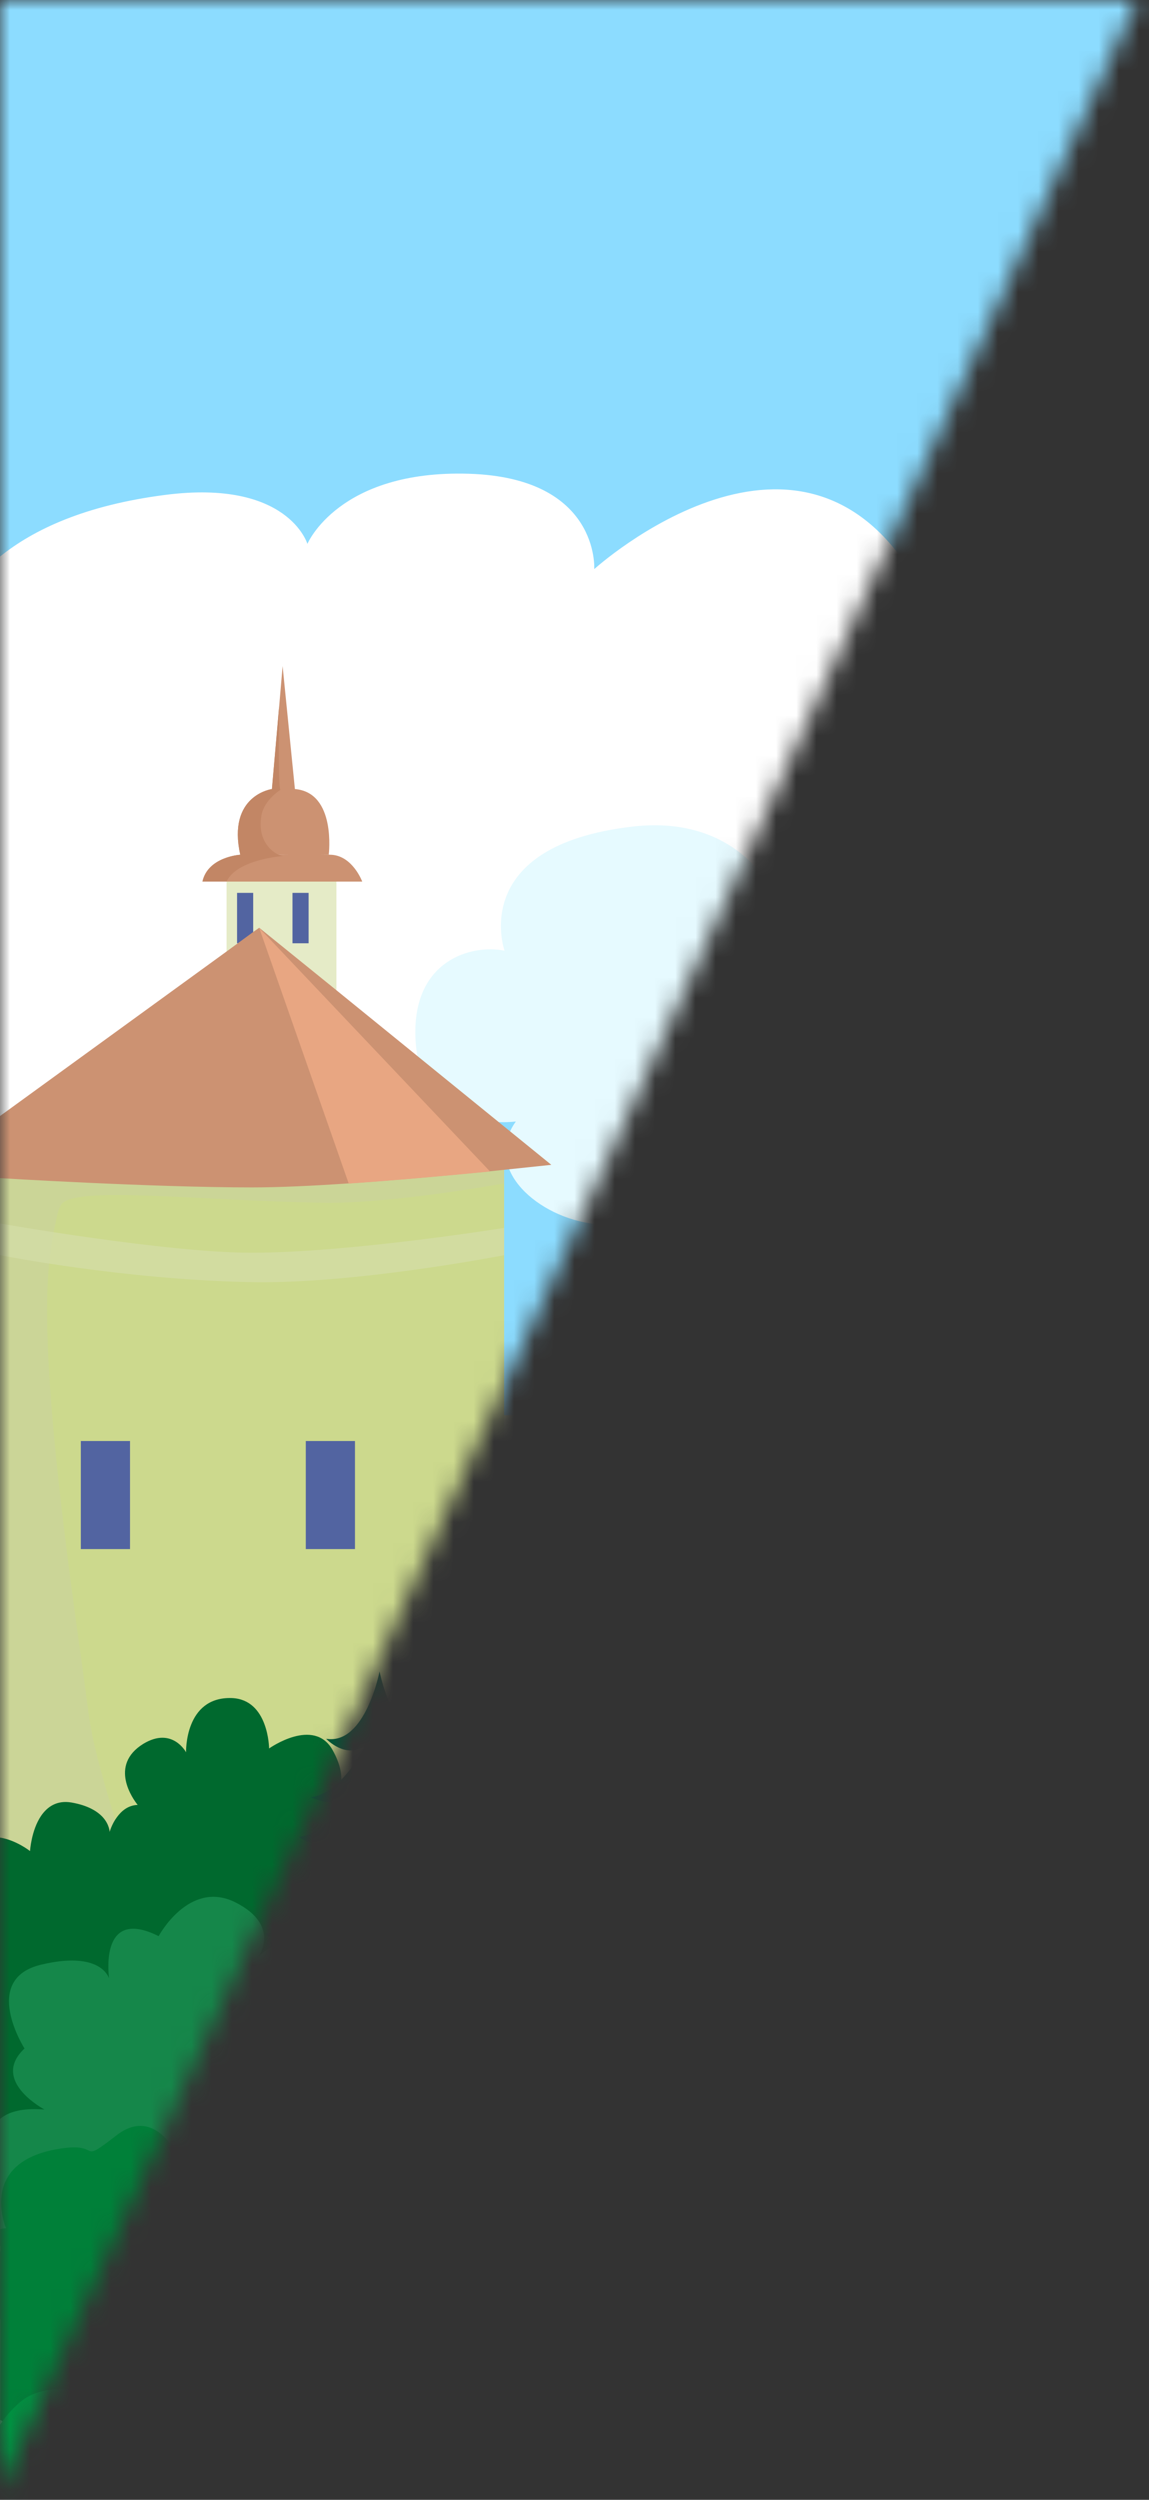 <svg width="57" height="124" viewBox="0 0 57 124" fill="none" xmlns="http://www.w3.org/2000/svg">
<rect x="0" y="0" width="57" height="124" fill="#333333" stroke="none"/>
<mask id="mask0_24_29919" style="mask-type:luminance" maskUnits="userSpaceOnUse" x="0" y="0" width="57" height="124">
<path d="M56.41 0L0 123.49V0H56.41Z" fill="white"/>
</mask>
<g mask="url(#mask0_24_29919)">
<path d="M200 0H0V200H200V0Z" fill="#8CDCFF"/>
<path d="M200 104.8V131.14H0V90.04C0 90.04 0.72 90.06 2.04 90.08C2.84 90.1 3.87 90.12 5.09 90.14C5.32 90.14 5.55 90.15 5.8 90.15C9.1 90.2 13.62 90.24 18.87 90.23C19.56 90.23 20.26 90.23 20.97 90.22C23.7 90.21 26.59 90.18 29.58 90.13H29.59C30.42 90.12 31.24 90.11 32.08 90.09H32.09C39.73 89.93 47.89 89.62 55.59 89.06C59.94 88.75 64.13 88.35 67.99 87.86C69.26 87.7 70.49 87.53 71.69 87.34C71.69 87.33 71.7 87.34 71.7 87.34C72.43 87.23 73.15 87.11 73.84 86.99C73.85 86.98 73.87 86.98 73.87 86.98C74.86 86.81 75.81 86.63 76.73 86.44C78.36 86.1 79.87 85.73 81.23 85.33C81.94 85.12 82.61 84.91 83.23 84.68C85.78 83.75 88.71 83.22 91.91 83.02C96.51 82.73 101.65 83.1 106.97 83.92C126.55 86.94 148.53 95.99 154.47 100C163.15 105.87 182.19 111.53 200 104.8Z" fill="#5A9C99"/>
<path d="M200 157.23V161.04V162.08V168.32L199.97 176.29V177.14C199.97 177.14 172.39 175.61 171.03 177.14C169.76 178.58 169.23 180.17 152.62 179.38C152.49 179.37 152.36 179.37 152.23 179.36C151.24 179.31 150.18 179.26 149.07 179.19C145.41 178.97 141.26 178.73 136.88 178.48C130.92 178.14 124.54 177.79 118.44 177.5H118.43C116.88 177.43 115.34 177.36 113.83 177.29C113.2 177.26 112.58 177.24 111.96 177.22C108.95 177.09 106.07 176.98 103.44 176.91C102.94 176.9 102.44 176.88 101.96 176.87C100.31 176.83 98.77 176.81 97.37 176.8C96.18 176.78 95.08 176.79 94.1 176.8C93.24 176.81 92.47 176.83 91.8 176.87H91.79C91.32 176.89 90.89 176.92 90.52 176.95H90.5C89.93 177 89.48 177.06 89.16 177.14C87.85 177.46 85.09 177.77 81.59 178.04H81.41C78.45 178.27 74.98 178.46 71.44 178.57H71.21C63.19 178.85 54.89 178.77 51.37 178C49.09 177.5 46.41 177.46 43.18 177.57C42.23 177.61 41.23 177.65 40.18 177.71C37.8 177.82 35.14 177.96 32.16 178.02C32.15 178.03 32.14 178.03 32.14 178.03C31.6 178.04 31.05 178.05 30.49 178.05C25.99 178.1 20.8 177.95 14.78 177.31C2 175.95 0 180.78 0 180.78V101.84C0 101.84 0.42 101.76 1.21 101.62H1.22C3.48 101.22 8.75 100.31 15.95 99.21C16.39 99.14 16.84 99.08 17.29 99.01C18.47 98.84 19.7 98.66 20.97 98.48C21.11 98.45 21.25 98.43 21.4 98.41C26.67 97.65 32.66 96.85 39.06 96.09C39.33 96.06 39.61 96.02 39.88 95.99C44.04 95.51 48.36 95.04 52.78 94.62C52.82 94.62 52.87 94.61 52.92 94.61C59.31 94 65.87 93.5 72.37 93.16C72.73 93.14 73.1 93.13 73.46 93.11C77.21 92.93 80.93 92.8 84.57 92.76C84.62 92.75 84.67 92.75 84.71 92.76C86.23 92.73 87.72 92.72 89.2 92.74C89.22 92.73 89.25 92.73 89.27 92.74C92.27 92.75 95.21 92.82 98.05 92.96C103.47 93.21 108.54 93.7 113.07 94.5C114.89 94.81 116.62 95.18 118.25 95.59C119.07 95.8 119.86 96.02 120.62 96.25C120.75 96.3 120.88 96.34 121.01 96.38C121.61 96.57 122.2 96.77 122.77 96.98C125.1 97.83 127.14 98.84 128.81 100.01C130.62 101.27 132.38 102.61 134.1 104C134.24 104.11 134.37 104.21 134.5 104.32C136.35 105.82 138.15 107.39 139.93 109C144.77 113.41 149.38 118.16 153.98 122.94C154.7 123.69 155.43 124.44 156.15 125.19C156.56 125.62 156.97 126.04 157.38 126.46C158.89 128.04 160.42 129.6 161.96 131.15C162.84 132.04 163.72 132.92 164.6 133.79C166.93 136.07 169.29 138.3 171.72 140.42C171.87 140.56 172.02 140.69 172.18 140.82C176.7 144.75 181.43 148.33 186.55 151.31C190.75 153.74 195.2 155.77 200 157.24V157.23Z" fill="#2C9C5D"/>
<path d="M46.08 40.58C44.8 42.14 43.22 42.73 43.22 42.73C43.22 42.73 47.44 46.41 42.2 50.24C32.04 57.68 25.38 51.43 25.38 51.43C25.38 51.43 25.05 53.4 23.23 55.4C21.37 57.47 17.94 59.58 11.69 59.64C6.38 59.69 0.23 59.19 1.72 54.92C1.72 54.92 1.06 55.32 0 55.83V27.61C1.67 26.26 4.23 25.06 8.19 24.55C14.3 23.76 15.25 26.98 15.25 26.98C15.25 26.98 16.79 23.3 23.26 23.5C29.76 23.7 29.48 28.23 29.48 28.23C29.48 28.23 39.98 18.71 45.68 29.2C48.87 35.07 47.72 38.61 46.08 40.58Z" fill="white"/>
<path d="M25.03 47.16C25.03 47.16 23.17 41.95 31.39 41C36.8 40.38 38.46 44.46 38.46 44.46C38.46 44.46 39.53 39.34 45.31 40.38C49.02 41.04 50.16 45.22 49.58 45.67C49.58 45.67 52.62 40.73 56.71 42.82C60.8 44.91 57.04 48.99 57.04 48.99C57.04 48.99 61.26 48.21 61.08 52.54C60.95 55.82 56.34 57.9 53.08 55.16C53.08 55.16 49.7 63.21 42.35 57.6C42.35 57.6 41.91 60.74 38.23 60.91C37.14 60.96 34.57 60.82 34.39 58.46C34.39 58.46 32.99 61.09 29.49 60.71C26.76 60.41 23.89 58.02 25.59 55.63C25.59 55.63 20.81 56.33 20.61 51.49C20.45 47.62 23.41 46.82 25.04 47.16H25.03Z" fill="#E6FAFF"/>
<path d="M53.25 49.93L50.2 47.95H53.5L53.25 49.93Z" fill="#AD5A62"/>
<path d="M77.25 46.94H52.89V68.95H77.25V46.94Z" fill="#CCD98D"/>
<path d="M31.91 63.6V70.58H35.45V63.6C35.45 63.6 34.54 63.23 34.31 63C34.08 62.77 32.98 62.96 32.75 63.15C32.52 63.34 32.37 63.47 31.91 63.59V63.6Z" fill="#BAC294"/>
<path d="M84.03 70.65V102.13L55.47 101.71L24.56 101.25V70.2L84.03 70.65Z" fill="#DAE3AD"/>
<path d="M32.14 70.22L44.55 63.6H84.38L84.04 70.65L32.14 70.22Z" fill="#C4805A"/>
<path d="M50.2 47.95L64.77 34.2L78.32 47.95H50.2Z" fill="#CC9272"/>
<path d="M34.62 76.3H32.73V80.45H34.62V76.3Z" fill="#5264A1"/>
<path d="M46.4 76.3H44.51V80.45H46.4V76.3Z" fill="#5264A1"/>
<path d="M58.17 76.3H56.28V80.45H58.17V76.3Z" fill="#5264A1"/>
<path d="M34.62 86.16H32.73V90.31H34.62V86.16Z" fill="#5264A1"/>
<path d="M46.4 86.16H44.51V90.31H46.4V86.16Z" fill="#5264A1"/>
<path d="M58.17 86.16H56.28V90.31H58.17V86.16Z" fill="#5264A1"/>
<path d="M28.1 70.57V65.89H30C30 65.89 30.04 66.98 30.46 67.12V70.57H28.1Z" fill="#DAE3AD"/>
<path opacity="0.68" d="M16.69 43.73H11.24V49.28H16.69V43.73Z" fill="#DAE3AD"/>
<path d="M12.56 44.29H11.76V46.79H12.56V44.29Z" fill="#5264A1"/>
<g style="mix-blend-mode:multiply" opacity="0.21">
<path d="M55.47 101.71L24.56 101.26V88.45L25.01 75.63C25.01 75.63 33.36 84.46 38.74 85.42C44.12 86.38 41.69 92.73 44.98 94.6C48.28 96.48 55.52 96.44 57.23 100.18C57.5 100.79 56.82 101.29 55.48 101.71H55.47Z" fill="#DAE3AD"/>
</g>
<path d="M15.31 44.29H14.51V46.79H15.31V44.29Z" fill="#5264A1"/>
<path d="M25.01 57.78H0V108.1H25.01V57.78Z" fill="#CCD98D"/>
<g style="mix-blend-mode:multiply" opacity="0.29">
<path d="M25.01 56.47V58.7C25.01 58.7 19.45 59.72 16.04 59.66C9.74 59.56 3.62 58.79 3.02 59.77C2.92 59.93 2.83 60.25 2.75 60.7C2.65 61.11 2.57 61.63 2.49 62.25C1.76 67.53 3.83 80.56 4.39 84.96C5.07 90.45 10.63 100.69 6.47 108.1H0V55.51L25.01 56.48V56.47Z" fill="#C8CCB1"/>
</g>
<path d="M27.35 57.78C27.35 57.78 26.12 57.91 24.31 58.1C22.38 58.29 19.77 58.53 17.3 58.7C15.55 58.82 13.85 58.9 12.51 58.9C7.51 58.9 0 58.44 0 58.44V55.36L11.25 47.19L11.81 46.78L12.56 46.23L12.86 46.02L16.69 49.12L27.35 57.78Z" fill="#CC9272"/>
<path d="M17.97 43.73H10.04C10.31 42.5 11.9 42.4 11.9 42.4H11.91C12.02 42.4 12.85 42.39 13.79 42.39C14.71 42.38 15.73 42.38 16.3 42.39C16.35 42.4 16.39 42.4 16.44 42.4C17.5 42.46 17.97 43.73 17.97 43.73Z" fill="#CC9272"/>
<path d="M16.31 42.39H13.85L11.92 42.41C11.26 39.44 13.49 39.14 13.49 39.14L13.85 35.03L14.02 33.04L14.63 39.14C16.69 39.31 16.31 42.38 16.31 42.38V42.39Z" fill="#CC9272"/>
<path d="M14.05 42.46C14.05 42.46 11.75 42.62 11.24 43.73H10.05C10.32 42.5 11.91 42.4 11.91 42.4H11.92C11.26 39.44 13.49 39.14 13.49 39.14L13.85 35.03C13.85 35.29 13.78 38.96 13.91 39.18C13.91 39.18 13.1 39.68 12.97 40.45C12.77 41.59 13.37 42.18 13.8 42.39C13.82 42.39 13.84 42.4 13.85 42.4C13.92 42.44 13.99 42.45 14.05 42.46Z" fill="#C28665"/>
<path d="M6.45 71.48H4.01V76.84H6.45V71.48Z" fill="#5264A1"/>
<path d="M17.61 71.48H15.17V76.84H17.61V71.48Z" fill="#5264A1"/>
<g style="mix-blend-mode:multiply" opacity="0.68">
<path d="M25.01 60.91V62.26C25.01 62.26 17.73 63.69 12.51 63.6C6.09 63.48 0 62.26 0 62.26V60.69C0 60.69 8.3 62.15 12.5 62.14C17.35 62.14 25 60.91 25 60.91H25.01Z" fill="#D5DEA9"/>
</g>
<path d="M24.31 58.11C22.38 58.3 19.77 58.54 17.3 58.71L12.86 46.03L24.31 58.11Z" fill="#E8A682"/>
<path d="M17.29 99C17.17 99.33 17.05 99.64 16.93 99.92C16.57 100.76 16.23 101.32 16 101.33C15.47 101.36 6.76 103.31 2.69 104.61C1.65 104.94 0.91 105.23 0.69 105.44C0.41 105.7 0.18 105.79 0 105.75V91.15C0.81 91.28 1.49 91.82 1.49 91.82C1.49 91.82 1.55 90.79 2.04 90.07C2.35 89.62 2.82 89.29 3.54 89.41C4.35 89.55 4.82 89.84 5.09 90.13C5.43 90.5 5.44 90.87 5.44 90.87C5.44 90.87 5.54 90.49 5.8 90.14C6.02 89.84 6.34 89.55 6.83 89.53C6.61 89.26 5.38 87.57 7.11 86.5C8.55 85.63 9.23 86.92 9.23 86.92C9.23 86.92 9.15 84.15 11.5 84.23C13.33 84.3 13.35 86.73 13.35 86.73C13.35 86.73 15.57 85.15 16.5 86.81C17.36 88.34 16.69 89.08 16.58 89.2C16.75 89.13 17.97 88.65 18.59 89.57C18.75 89.81 18.84 90.02 18.87 90.22C19 90.85 18.63 91.3 18.59 91.66C18.557 91.967 18.66 92.297 18.9 92.65C19.13 92.99 18.21 96.54 17.29 98.99V99Z" fill="#00692E"/>
<path d="M22.24 96.39C23.8 96.65 24.5 95.92 24.5 95.92C23.3 95.94 21.06 93.73 21.06 93.73C22.32 94.04 23.29 93.45 23.29 93.45C21.61 93.16 20.71 91.59 20.71 91.59C21.81 91.85 22.83 91.12 22.83 91.12C21.45 90.96 20.15 89.15 20.15 89.15C21.07 89.75 22.24 89.15 22.24 89.15C20.66 88.93 19.54 86.58 19.54 86.58C20.51 87.29 21.48 86.25 21.48 86.25C19.54 86.58 18.83 82.91 18.83 82.91C18.83 82.91 18.12 86.57 16.18 86.25C16.18 86.25 17.15 87.29 18.12 86.58C18.12 86.58 17 88.93 15.42 89.15C15.42 89.15 16.59 89.75 17.51 89.15C17.51 89.15 16.2 90.95 14.83 91.12C14.83 91.12 15.85 91.85 16.95 91.59C16.95 91.59 16.05 93.15 14.37 93.45C14.37 93.45 15.34 94.04 16.6 93.73C16.6 93.73 14.36 95.94 13.16 95.92C13.16 95.92 13.86 96.65 15.42 96.39C15.42 96.39 13.79 97.87 12.19 98.09C12.19 98.09 13.81 98.91 15.09 98.6C16.37 98.29 16.49 98.12 16.49 98.12C16.49 98.12 16.69 98.43 16.53 98.84C16.37 99.25 16.17 99.46 16.17 99.46C16.17 99.46 17.09 99.3 17.8 98.91C18.35 98.6 18.48 98.24 18.65 98.18C18.97 98.58 19.05 98.67 19.55 98.91C20.29 99.26 21.59 99.28 21.59 99.28C21.59 99.28 21.22 98.91 21 98.64C20.76 98.33 20.71 98.01 20.71 98.01C20.71 98.01 21.83 98.45 22.71 98.5C23.59 98.55 25.46 97.87 25.46 97.87C23.86 97.66 22.23 96.39 22.23 96.39H22.24Z" fill="#005937"/>
<path d="M15.44 100.37C15.44 100.37 12.63 97.84 15.08 96.81C16.09 96.38 16.84 98.21 16.49 96.71C16.23 95.59 16.7 93.62 18.38 93.85C20.06 94.08 19.98 95.29 19.98 95.29C19.98 95.29 19.81 96.19 20.41 95.94C21.01 95.69 21.24 93.2 22.7 94.11C24.16 95.02 22.79 95.53 23.67 95.96C24.55 96.39 24.6 94.89 25.57 95.38C26.54 95.87 26.24 96.62 26.37 97.01C26.5 97.4 26.63 97.24 27.02 97.65C30.47 101.33 22.25 105.35 21.5 105.77C20.75 106.19 19.86 105.22 18.5 105.67C16.31 106.4 13.66 103.02 15.43 100.38L15.44 100.37Z" fill="#00633D"/>
<path d="M33.389 91.66C33.389 91.66 31.009 85.08 35.52 85.38C37.38 85.5 37.139 89.19 37.73 86.39C38.169 84.3 40.37 81.37 42.749 83.16C45.13 84.95 44.109 86.9 44.109 86.9C44.109 86.9 43.169 88.26 44.279 88.35C45.389 88.44 47.599 84.44 49.13 87.16C50.66 89.88 48.19 89.62 49.219 91.07C50.249 92.52 51.44 90.05 52.539 91.67C53.639 93.29 52.63 94.31 52.539 95.07C52.45 95.83 52.469 95.84 53.05 96.69C53.63 97.54 49.4 101.37 47.95 101.45C46.499 101.53 38.279 100.77 35.88 100.41C32.01 99.82 28.72 94.65 33.4 91.67L33.389 91.66Z" fill="#007534"/>
<path d="M53.41 106.66C53.41 106.66 58.06 101.91 54.55 100.86C54.55 100.86 55.86 95.24 52.51 95.49C52.51 95.49 54.41 90.18 51.18 90.67C47.95 91.16 47.86 92.63 47.86 92.63C47.86 92.63 47.45 88.63 44.84 90.35C42.23 92.07 43.85 94.18 43.85 94.18C43.85 94.18 40.9 92.17 39.29 95.5C37.67 98.83 41.57 98.3 41.57 98.3C41.57 98.3 38.06 98.5 39.45 100.87C40.84 103.24 42.55 102.82 42.55 102.82C42.55 102.82 39.31 103.77 40.51 105.68C41.71 107.59 43.53 108.54 45.73 107.32C47.93 106.1 53.4 106.67 53.4 106.67L53.41 106.66Z" fill="#00692E"/>
<path d="M66.06 87.81C66.06 87.81 64.65 84.27 62.21 86.16C59.77 88.05 61.57 86.42 58.55 87.01C54.05 87.89 55.69 91.64 55.69 91.64C55.69 91.64 53.9 91.7 53.05 93.4C52.2 95.1 54.87 98.21 54.87 98.21C54.87 98.21 53.03 98.98 52.83 100.39C52.63 101.8 56.3 103.46 56.3 103.46C56.3 103.46 54.94 105.65 55.53 106.79C56.12 107.93 58.09 107.53 58.55 107.83C59.01 108.13 71.61 106.42 71.61 106.42C71.61 106.42 73.37 105.29 73.5 104.35C73.59 103.71 71.93 103.36 72.33 102.71C73.75 100.48 76.35 98.48 73.72 97.71C72.29 97.29 75.7 96.17 74.91 94.66C74.12 93.15 72.24 93.03 73.15 91.32C73.81 90.09 73.63 88.89 71.27 88.6C68.91 88.31 69.28 89.33 68.69 89.06C68.1 88.79 68.03 86.2 66.05 87.82L66.06 87.81Z" fill="#008039"/>
<path d="M38.92 108.44C38.92 108.44 35.9 100.09 41.62 100.47C43.98 100.62 43.67 105.31 44.43 101.75C44.99 99.1 47.78 95.38 50.8 97.65C53.82 99.92 52.53 102.4 52.53 102.4C52.53 102.4 51.34 104.13 52.75 104.24C54.16 104.35 56.96 99.28 58.91 102.73C60.85 106.18 57.72 105.86 59.02 107.69C60.32 109.52 61.84 106.39 63.23 108.45C64.62 110.51 63.34 111.8 63.23 112.77C63.12 113.74 63.14 113.74 63.87 114.82C64.6 115.9 55.71 118.86 53.87 118.96C52.03 119.06 45.13 120 42.07 119.54C37.15 118.8 32.98 112.22 38.92 108.44Z" fill="#138F49"/>
<path d="M66.05 101.59C66.05 101.59 68.1 97.77 71.19 99.32C74.28 100.87 72.74 102.98 72.74 102.98C72.74 102.98 74.96 100.65 76.84 102.98C78.72 105.31 75.32 107.62 75.32 107.62C75.32 107.62 80.58 105.12 81.2 109.14C81.82 113.16 78.21 115.43 78.21 115.43C78.21 115.43 82.65 114.5 82.96 117.7C83.27 120.9 81.35 124.51 79.52 124.1C79.52 124.1 82.34 126.95 75.42 126.97C68.5 126.99 53.9 128.71 53.62 126.3C53.34 123.89 55.74 122.55 55.74 122.55C55.74 122.55 52.19 121.21 55.19 118.42C55.19 118.42 52.58 112.74 58.39 113.23C58.39 113.23 54.7 111.3 57.05 109.13C57.05 109.13 54.06 104.46 58.19 103.49C62.32 102.52 62.73 104.48 62.73 104.48C62.73 104.48 61.94 99.53 66.05 101.59Z" fill="#15874A"/>
<path d="M22.96 97.64C22.96 97.64 21.8 94.95 24.221 92.87C25.55 91.73 28.25 92.52 28.98 92.98C28.98 92.98 27.881 89.44 31.3 89.91C34.721 90.38 33.251 93.39 33.251 93.39C33.251 93.39 34.37 90.42 36.141 91.85C37.91 93.28 36.141 94.81 36.141 94.81C36.141 94.81 39.501 93.28 39.861 95.7C40.221 98.12 38.211 98.83 38.211 98.83C38.211 98.83 41.511 98.59 41.511 101.49C41.511 104.39 39.09 104.2 39.09 104.2C39.09 104.2 41.211 104.08 41.511 105.91C41.81 107.74 41.391 110.33 37.971 109.3C34.55 108.27 29.471 112.8 27.761 109.53C27.761 109.53 23.921 112.58 23.101 109.27C23.101 109.27 19.791 107.32 22.68 104.31C22.68 104.31 17.811 99.12 22.96 97.64Z" fill="#2E915B"/>
<path d="M20.24 109.76C20.07 110.55 19.75 111.28 19.37 111.81C18.92 112.43 18.37 112.79 17.83 112.67C17.83 112.67 18.39 113.23 18.22 113.78C18.15 113.98 18 114.16 17.71 114.32C17.32 114.54 16.67 114.7 15.64 114.77C15.39 114.78 15.11 114.79 14.8 114.79C14.49 114.79 14.16 114.8 13.81 114.81C9.59 114.91 2.83 115.56 0 115.04V111.69C0.16 111.58 0.26 111.52 0.26 111.52C0.26 111.52 0.15 111.48 0 111.4V105.11C0.35 104.81 0.89 104.62 1.71 104.62C1.87 104.62 2.03 104.63 2.21 104.64C2.21 104.64 2.2 104.64 2.17 104.62C1.84 104.43 -0.37 103.11 1.21 101.62H1.22C1.22 101.62 -0.99 98.16 2.06 97.45C4.77 96.81 5.32 97.89 5.41 98.13C5.36 97.7 5.05 94.63 7.87 96.04C7.87 96.04 9.38 93.22 11.67 94.36C13.96 95.51 12.82 97.06 12.82 97.06C12.82 97.06 14.46 95.34 15.85 97.06C16.47 97.83 16.31 98.6 15.95 99.21C15.57 99.85 14.97 100.32 14.78 100.46C15.03 100.35 15.98 99.96 16.93 99.93C17.89 99.89 18.85 100.22 19.07 101.61C19.26 102.85 18.91 103.86 18.43 104.62C18.34 104.77 18.24 104.91 18.14 105.04C17.53 105.84 16.86 106.26 16.86 106.26C16.86 106.26 20.14 105.57 20.37 107.94C20.43 108.55 20.37 109.17 20.24 109.76Z" fill="#15874A"/>
<path d="M14.22 119.95C14.2 120.09 14.29 120.2 14.41 120.31C14.42 120.31 14.42 120.31 14.43 120.33C14.58 120.46 14.8 120.6 14.96 120.73C15.05 120.8 15.12 120.87 15.17 120.94C15.2 120.97 15.22 121.01 15.23 121.05C15.23 121.05 15.26 121.15 15.25 121.2C15.25 121.22 15.25 121.25 15.25 121.27C15.25 121.28 15.24 121.28 15.24 121.29C15.04 122.06 13.68 122.94 13.68 122.94C13.68 122.94 3.09 124.37 2.71 124.12C2.32 123.87 0.66 124.2 0.17 123.24C-0.33 122.29 0.82 120.45 0.82 120.45C0.82 120.45 0.53 120.32 0.13 120.11C0.09 120.08 0.05 120.06 0.01 120.04V110.57C0.19 110.53 0.3 110.53 0.3 110.53C0.3 110.53 -1.08 107.37 2.7 106.63C5.24 106.14 3.73 107.51 5.78 105.92C7.83 104.33 9.01 107.3 9.01 107.3C10.68 105.95 10.74 108.12 11.24 108.35C11.73 108.57 11.42 107.72 13.4 107.96C13.51 107.97 13.61 107.99 13.71 108.01C15.39 108.32 15.5 109.28 14.98 110.25C14.97 110.27 14.96 110.29 14.94 110.31C14.81 110.59 14.76 110.81 14.78 111C14.85 111.77 15.93 112.04 16.45 113.04C16.8 113.72 16.15 114.3 15.65 114.76C15.21 115.15 14.89 115.44 15.45 115.61C17.21 116.13 16.19 117.29 15.1 118.69C14.82 119.05 14.53 119.43 14.28 119.81C14.25 119.86 14.23 119.89 14.23 119.94L14.22 119.95Z" fill="#008039"/>
<path d="M18.39 123.52C18.39 123.52 11.5 119.96 15.01 117.51C15.01 117.51 11.51 111.77 15.31 110.81C15.31 110.81 11.26 105.63 15.03 104.99C18.8 104.35 19.42 105.94 19.42 105.94C19.42 105.94 18.41 101.37 21.93 102.31C25.45 103.25 24.42 106.19 24.42 106.19C24.42 106.19 26.95 102.89 29.95 105.98C32.95 109.08 28.44 109.92 28.44 109.92C28.44 109.92 32.4 108.86 31.73 111.99C31.06 115.12 29.01 115.29 29.01 115.29C29.01 115.29 32.94 115.16 32.32 117.72C31.7 120.28 30.02 121.99 27.13 121.44C24.24 120.89 18.4 123.52 18.4 123.52H18.39Z" fill="#00692E"/>
<path d="M24.64 121.47C26.33 121.73 27.09 120.99 27.09 120.99C25.79 121.01 23.36 118.78 23.36 118.78C24.73 119.09 25.78 118.5 25.78 118.5C23.96 118.21 22.99 116.62 22.99 116.62C24.19 116.88 25.29 116.14 25.29 116.14C23.8 115.97 22.38 114.15 22.38 114.15C23.37 114.76 24.64 114.15 24.64 114.15C22.93 113.93 21.71 111.55 21.71 111.55C22.76 112.27 23.81 111.22 23.81 111.22C21.71 111.55 20.94 107.85 20.94 107.85C20.94 107.85 20.17 111.55 18.07 111.22C18.07 111.22 19.12 112.27 20.17 111.55C20.17 111.55 18.95 113.93 17.24 114.15C17.24 114.15 18.51 114.76 19.5 114.15C19.5 114.15 18.08 115.97 16.59 116.14C16.59 116.14 17.69 116.88 18.89 116.62C18.89 116.62 17.92 118.2 16.1 118.5C16.1 118.5 17.15 119.09 18.52 118.78C18.52 118.78 16.09 121.01 14.79 120.99C14.79 120.99 15.54 121.73 17.24 121.47C17.24 121.47 15.47 122.97 13.74 123.18C13.74 123.18 15.49 124.01 16.89 123.69C18.29 123.37 18.41 123.21 18.41 123.21C18.41 123.21 18.63 123.53 18.45 123.94C18.27 124.35 18.06 124.56 18.06 124.56C18.06 124.56 19.06 124.4 19.83 124.01C20.43 123.7 20.57 123.33 20.75 123.28C21.1 123.68 21.18 123.77 21.73 124.01C22.54 124.37 23.94 124.38 23.94 124.38C23.94 124.38 23.54 124.01 23.3 123.73C23.03 123.42 22.98 123.09 22.98 123.09C22.98 123.09 24.2 123.53 25.15 123.59C26.1 123.65 28.13 122.95 28.13 122.95C26.4 122.73 24.63 121.46 24.63 121.46L24.64 121.47Z" fill="#005232"/>
<path d="M30.91 105.01C30.91 105.01 30.53 104.56 30.57 103.06C30.61 101.73 32.07 100.42 33.7 101.38C33.7 101.38 33.79 99.54 35.49 99.61C36.8 99.66 36.69 101.02 36.69 101.02C36.69 101.02 38.53 99.65 39.53 101.24C40.53 102.83 39.33 103.65 39.33 103.65C39.33 103.65 41.61 103.12 41.87 104.37C42.13 105.62 41.07 106.74 41.07 106.74C41.07 106.74 42.85 105.13 43.79 106.59C44.73 108.05 43.58 109.79 43.58 109.79C43.58 109.79 46.17 108.8 46.29 110.54C46.41 112.28 45.58 113.08 45.58 113.08C45.58 113.08 48.5 111.78 48.31 113.66C48.12 115.54 47.77 118.64 40.65 120.41C34.68 121.89 28.83 123.54 27.69 119.3C27.47 118.48 27.34 117.1 28.1 116.58C28.1 116.58 26.7 116.25 26.14 115.33C25.76 114.7 25.85 113.48 26.73 113.16C26.73 113.16 23.87 111.39 26.02 109.12C27.08 108 28.53 108.75 28.53 108.75C28.53 108.75 26.62 106.44 27.77 104.94C29.19 103.09 30.14 104.16 30.91 105.02V105.01Z" fill="#168746"/>
<path d="M20.17 136.81C19.66 137.76 18.56 138.29 16.51 137.68C15.27 137.31 13.83 137.58 12.39 138.01C11.83 138.17 11.28 138.35 10.73 138.53C9.11 139.06 7.59 139.52 6.43 139.18C5.85 139.01 5.36 138.62 5 137.94C5 137.94 1.28 140.88 0 138.36V120.28C0.04 120.22 0.08 120.17 0.12 120.11C0.35 119.78 0.64 119.46 1 119.15C2.5 117.87 5.55 118.76 6.37 119.28C6.37 119.28 5.13 115.28 8.99 115.82C12.18 116.26 11.6 118.65 11.3 119.47C11.66 118.71 12.8 116.67 14.45 118C14.74 118.23 14.94 118.47 15.09 118.7C15.56 119.48 15.29 120.23 14.96 120.73C14.93 120.79 14.89 120.84 14.85 120.89C14.67 121.14 14.5 121.29 14.46 121.33C14.52 121.31 14.71 121.23 14.99 121.13C15.01 121.12 15.04 121.12 15.06 121.11C15.11 121.09 15.17 121.07 15.23 121.06C15.88 120.86 16.81 120.67 17.54 120.92C18.09 121.1 18.52 121.52 18.64 122.34C18.7 122.73 18.7 123.08 18.66 123.4C18.61 123.84 18.48 124.2 18.31 124.51C18.21 124.7 18.1 124.86 17.97 125C17.43 125.64 16.78 125.87 16.78 125.87C16.78 125.87 17.49 125.82 18.29 126.03C19.33 126.3 20.51 127.02 20.51 128.86C20.51 129.98 20.19 130.69 19.76 131.14C19.09 131.86 18.16 131.92 17.87 131.92C18.2 131.92 19.36 131.98 20.04 132.79C20.26 133.05 20.44 133.4 20.51 133.85C20.66 134.82 20.64 135.97 20.17 136.81Z" fill="#009141"/>
<path d="M50.07 110.41C50.07 110.41 48.55 106.59 45.92 108.63C43.29 110.67 45.23 108.91 41.97 109.55C37.12 110.5 38.89 114.54 38.89 114.54C38.89 114.54 36.96 114.6 36.04 116.43C35.13 118.26 38 121.61 38 121.61C38 121.61 36.02 122.44 35.81 123.95C35.6 125.46 39.55 127.25 39.55 127.25C39.55 127.25 38.08 129.61 38.72 130.83C39.36 132.05 41.48 131.63 41.97 131.95C42.46 132.27 56.04 130.43 56.04 130.43C56.04 130.43 57.93 129.21 58.07 128.2C58.16 127.51 56.37 127.13 56.81 126.44C58.34 124.04 61.14 121.89 58.31 121.05C56.77 120.6 60.44 119.39 59.59 117.76C58.74 116.13 56.71 116 57.7 114.17C58.41 112.84 58.22 111.55 55.68 111.24C53.14 110.93 53.54 112.03 52.91 111.74C52.28 111.45 52.19 108.66 50.06 110.4L50.07 110.41Z" fill="#008039"/>
<path d="M18.29 126.04C18.29 126.04 15.27 117.69 20.99 118.07C23.35 118.22 23.04 122.91 23.8 119.35C24.36 116.7 27.15 112.98 30.17 115.25C33.19 117.52 31.9 120 31.9 120C31.9 120 30.71 121.73 32.12 121.84C33.53 121.95 36.33 116.88 38.28 120.33C40.22 123.78 37.09 123.46 38.39 125.29C39.69 127.12 41.21 123.99 42.6 126.05C43.99 128.11 42.71 129.4 42.6 130.37C42.49 131.34 42.51 131.34 43.24 132.42C43.97 133.5 38.6 138.36 36.77 138.47C34.94 138.58 24.5 137.61 21.45 137.15C16.53 136.41 12.36 129.83 18.3 126.05L18.29 126.04Z" fill="#007534"/>
</g>
</svg>
